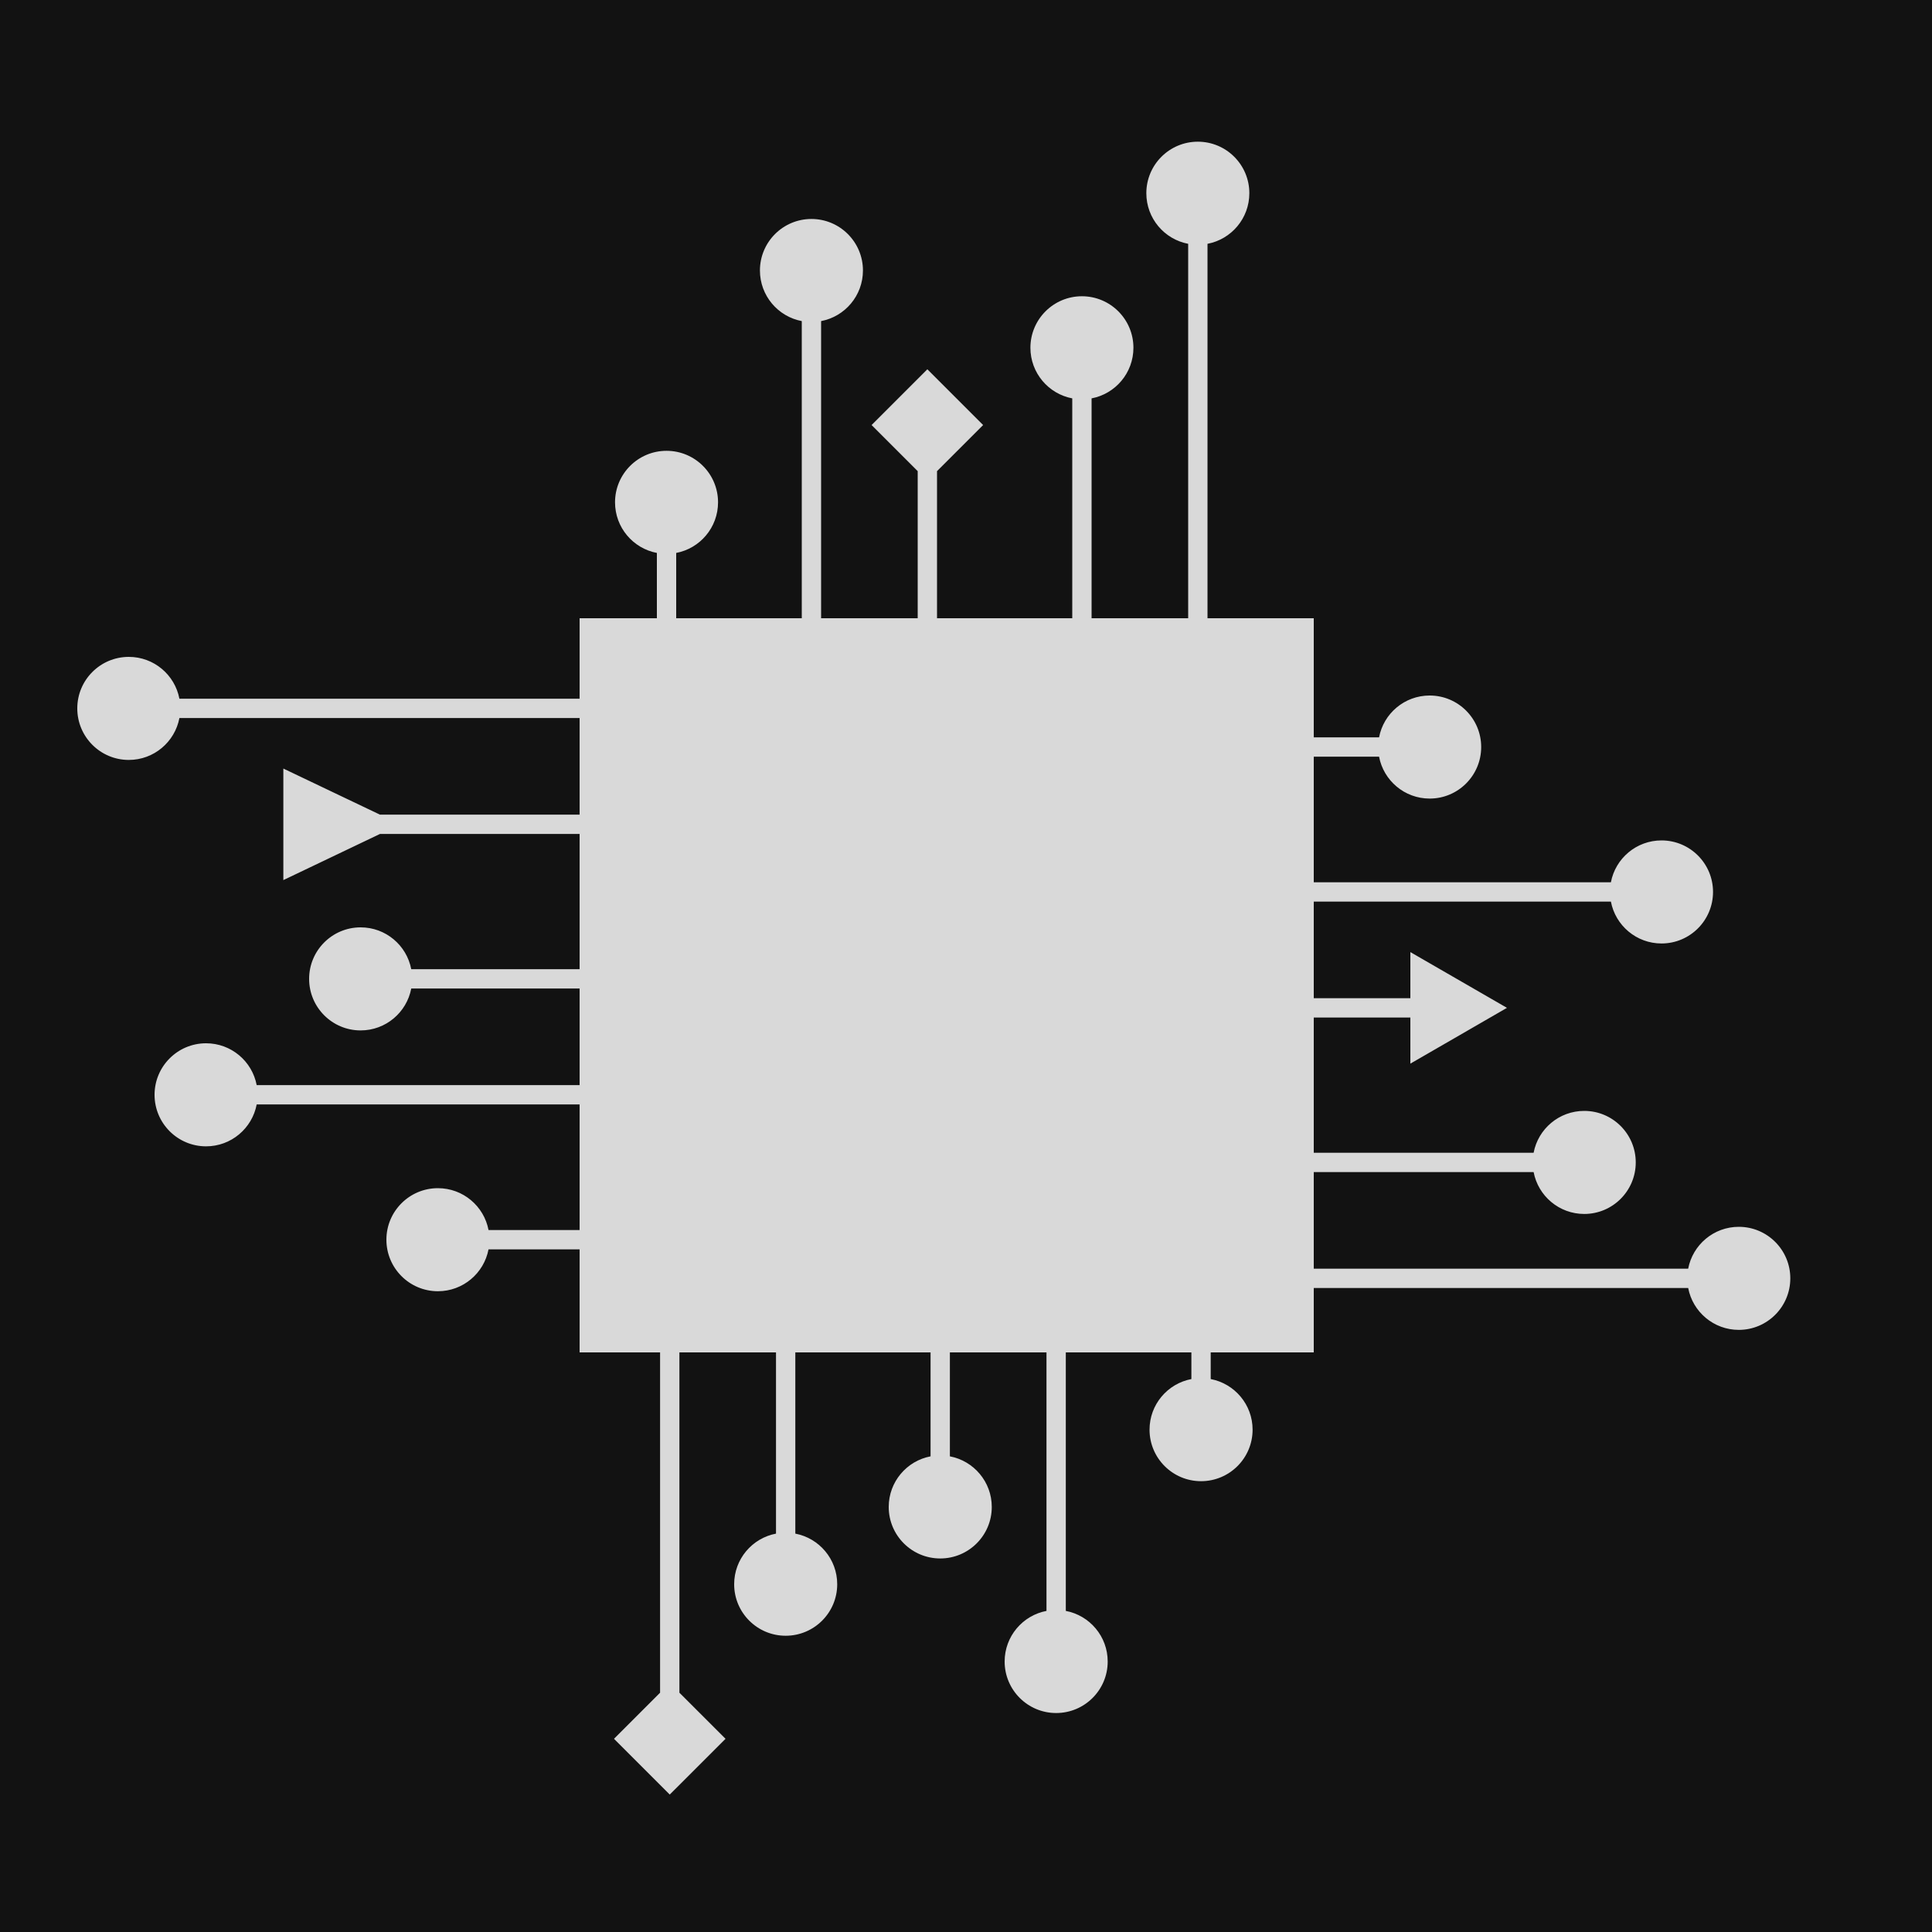 <svg width="50" height="50" viewBox="0 0 50 50" fill="none" xmlns="http://www.w3.org/2000/svg">
<rect width="50" height="50" fill="#121212"/>
<path fill-rule="evenodd" clip-rule="evenodd" d="M31 3.667C30.264 3.667 29.667 4.264 29.667 5C29.667 5.651 30.133 6.193 30.75 6.31V16H28.25V10.31C28.867 10.193 29.333 9.651 29.333 9C29.333 8.264 28.736 7.667 28 7.667C27.264 7.667 26.667 8.264 26.667 9C26.667 9.651 27.133 10.193 27.75 10.31V16H24.25V12.193L25.443 11L24 9.557L22.557 11L23.75 12.193V16H21.25V8.31C21.867 8.193 22.333 7.651 22.333 7C22.333 6.264 21.736 5.667 21 5.667C20.264 5.667 19.667 6.264 19.667 7C19.667 7.651 20.133 8.193 20.75 8.31V16H17.5V14.31C18.117 14.193 18.583 13.651 18.583 13C18.583 12.264 17.986 11.667 17.25 11.667C16.514 11.667 15.917 12.264 15.917 13C15.917 13.651 16.383 14.193 17 14.31V16H15V18.083H4.643C4.526 17.466 3.984 17 3.333 17C2.597 17 2 17.597 2 18.333C2 19.07 2.597 19.667 3.333 19.667C3.984 19.667 4.526 19.2 4.643 18.583H15V21.083H9.833L7.333 19.89V22.777L9.833 21.583H15V25.083H10.643C10.526 24.466 9.984 24 9.333 24C8.597 24 8 24.597 8 25.333C8 26.07 8.597 26.667 9.333 26.667C9.984 26.667 10.526 26.2 10.643 25.583H15V28.083H6.643C6.526 27.466 5.984 27 5.333 27C4.597 27 4 27.597 4 28.333C4 29.07 4.597 29.667 5.333 29.667C5.984 29.667 6.526 29.2 6.643 28.583H15V31.833H12.643C12.526 31.216 11.984 30.75 11.333 30.75C10.597 30.75 10 31.347 10 32.083C10 32.82 10.597 33.417 11.333 33.417C11.984 33.417 12.526 32.95 12.643 32.333H15V35H17.083V43.807L15.89 45L17.333 46.443L18.777 45L17.583 43.807V35H20.083V39.69C19.466 39.807 19 40.349 19 41C19 41.736 19.597 42.333 20.333 42.333C21.07 42.333 21.667 41.736 21.667 41C21.667 40.349 21.2 39.807 20.583 39.69V35H24.083V37.69C23.466 37.807 23 38.349 23 39C23 39.736 23.597 40.333 24.333 40.333C25.07 40.333 25.667 39.736 25.667 39C25.667 38.349 25.2 37.807 24.583 37.69V35H27.083V41.69C26.466 41.807 26 42.349 26 43C26 43.736 26.597 44.333 27.333 44.333C28.07 44.333 28.667 43.736 28.667 43C28.667 42.349 28.2 41.807 27.583 41.69V35H30.833V35.69C30.216 35.807 29.75 36.349 29.75 37C29.75 37.736 30.347 38.333 31.083 38.333C31.82 38.333 32.417 37.736 32.417 37C32.417 36.349 31.95 35.807 31.333 35.69V35H34V33.333H43.69C43.807 33.95 44.349 34.417 45 34.417C45.736 34.417 46.333 33.82 46.333 33.083C46.333 32.347 45.736 31.75 45 31.75C44.349 31.75 43.807 32.217 43.69 32.833H34V30.333H39.69C39.807 30.95 40.349 31.417 41 31.417C41.736 31.417 42.333 30.82 42.333 30.083C42.333 29.347 41.736 28.75 41 28.75C40.349 28.75 39.807 29.216 39.69 29.833H34V26.333H36.5V27.527L39 26.083L36.5 24.64V25.833H34V23.333H41.69C41.807 23.95 42.349 24.417 43 24.417C43.736 24.417 44.333 23.82 44.333 23.083C44.333 22.347 43.736 21.75 43 21.75C42.349 21.75 41.807 22.216 41.69 22.833H34V19.583H35.69C35.807 20.2 36.349 20.667 37 20.667C37.736 20.667 38.333 20.07 38.333 19.333C38.333 18.597 37.736 18 37 18C36.349 18 35.807 18.466 35.69 19.083H34V16H31.25V6.31C31.867 6.193 32.333 5.651 32.333 5C32.333 4.264 31.736 3.667 31 3.667Z" fill="#D9D9D9"/>
</svg>
